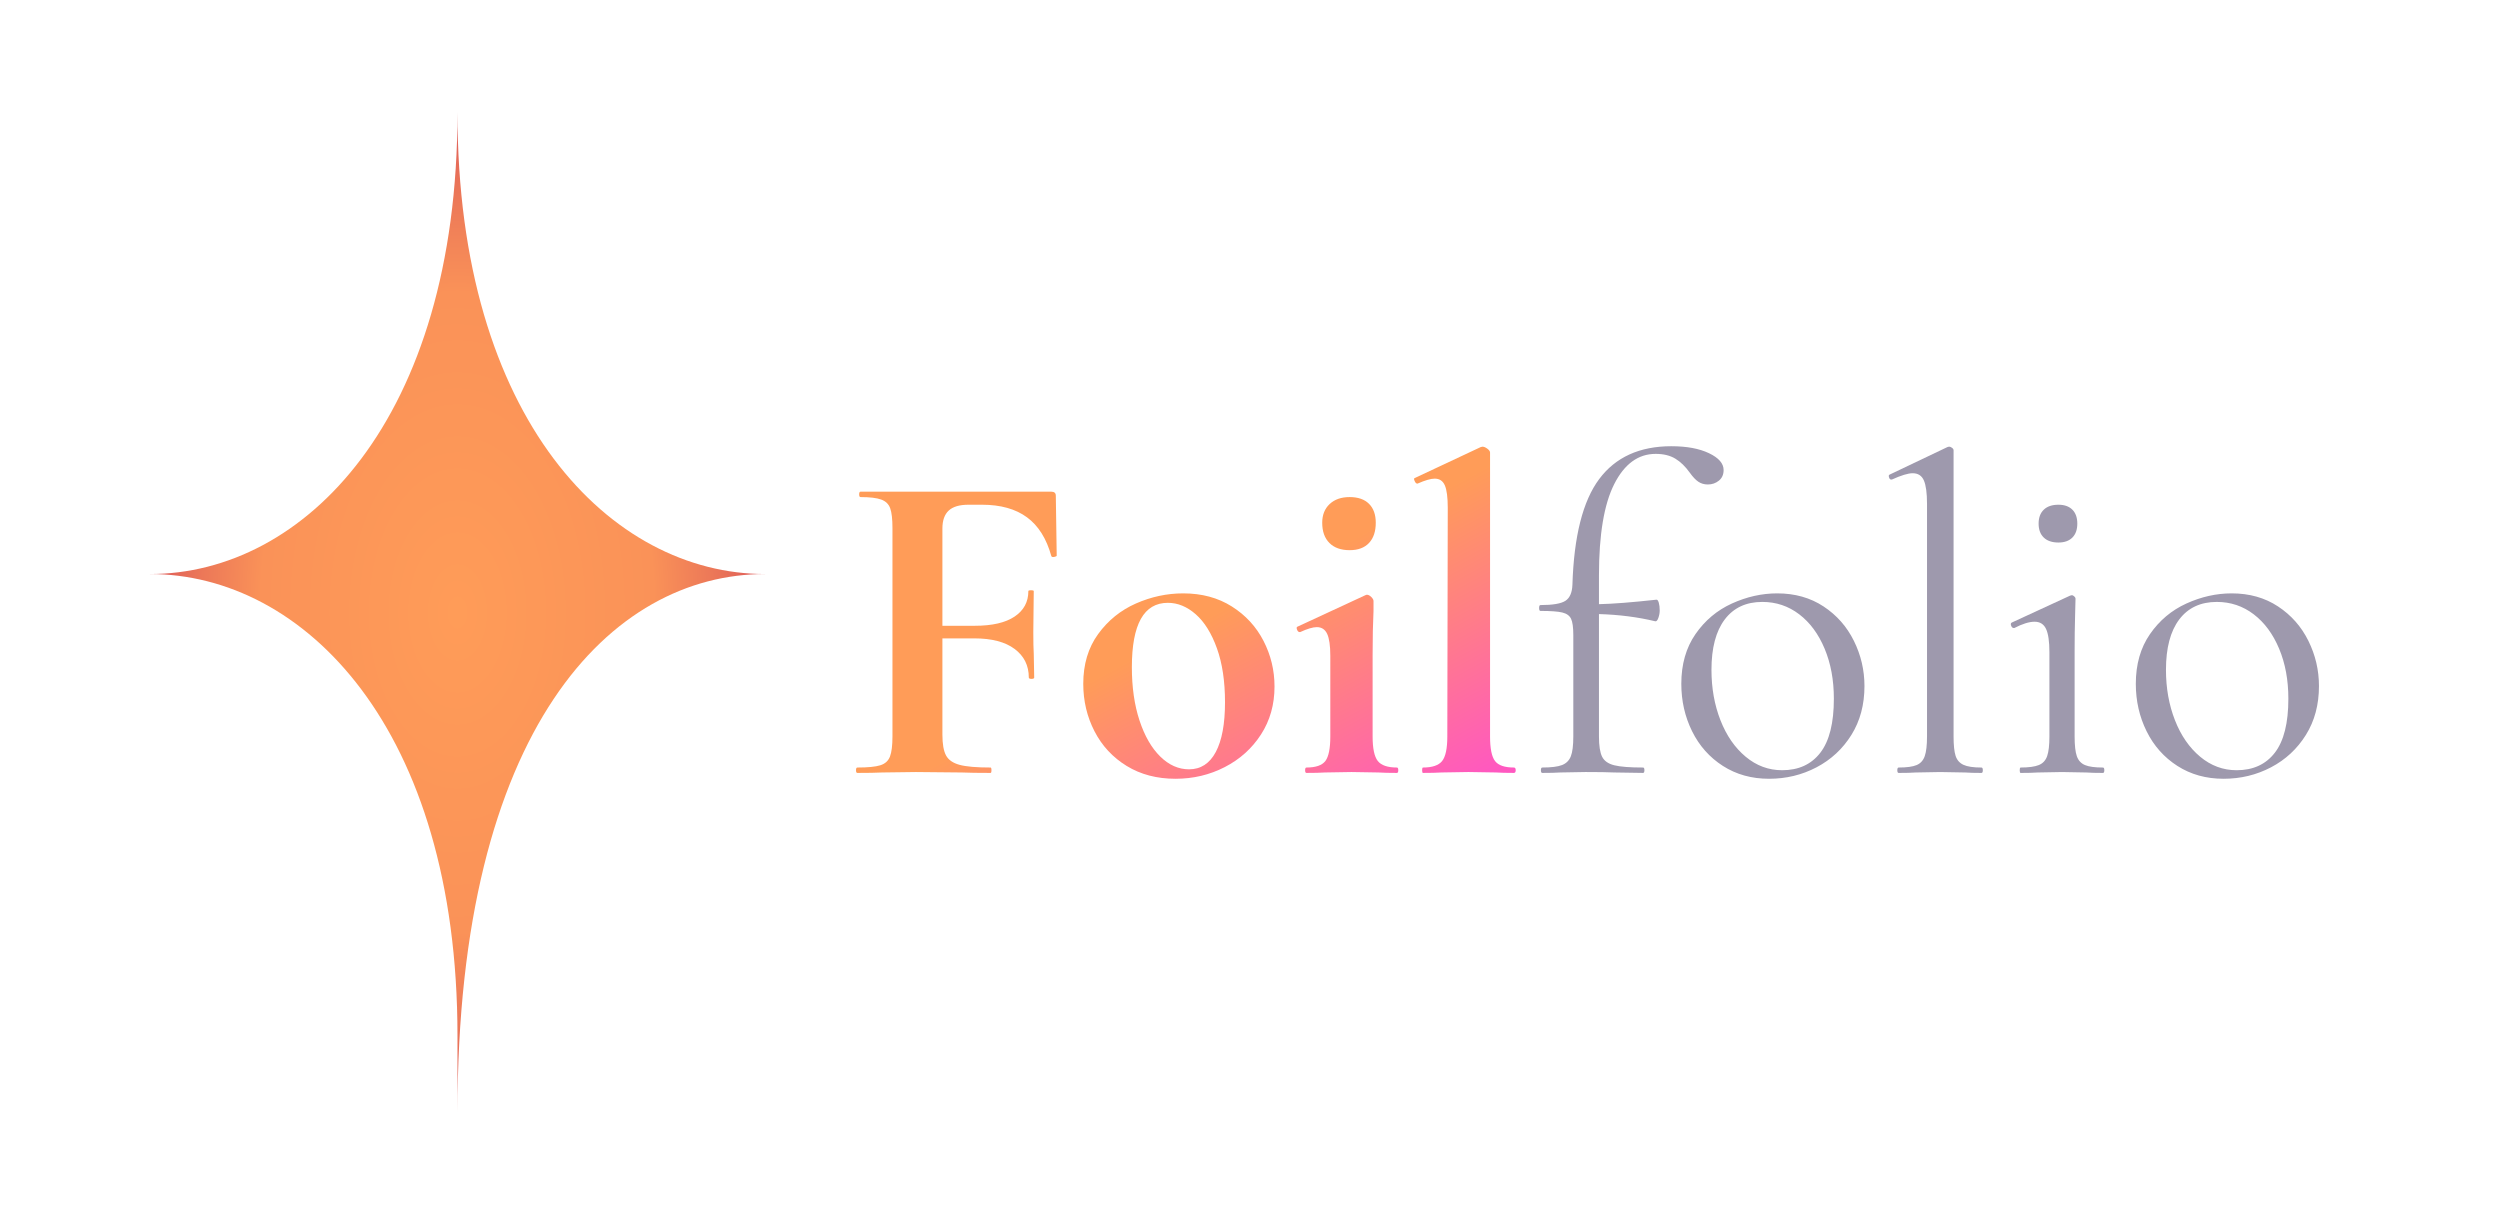 <?xml version="1.0" encoding="UTF-8" standalone="no"?><!DOCTYPE svg PUBLIC "-//W3C//DTD SVG 1.1//EN" "http://www.w3.org/Graphics/SVG/1.1/DTD/svg11.dtd"><svg width="100%" height="100%" viewBox="0 0 400 196" version="1.1" xmlns="http://www.w3.org/2000/svg" xmlns:xlink="http://www.w3.org/1999/xlink" xml:space="preserve" xmlns:serif="http://www.serif.com/" style="fill-rule:evenodd;clip-rule:evenodd;stroke-linejoin:round;stroke-miterlimit:1.414;"><path id="DiamondStar" d="M73.196,165.692c0,-49.23 -24.615,-73.846 -49.23,-73.846c24.615,0 49.23,-24.615 49.23,-73.846c0,49.231 24.616,73.846 49.231,73.846c-24.615,0 -49.231,24.616 -49.231,86.154l0,-12.308Z" style="fill:url(#_Radial1);"/><g><path d="M169.074,88.892c0,0.096 -0.132,0.168 -0.396,0.216c-0.264,0.048 -0.42,0 -0.468,-0.144c-0.768,-2.784 -2.064,-4.848 -3.888,-6.192c-1.824,-1.344 -4.224,-2.016 -7.2,-2.016l-2.16,0c-1.44,0 -2.496,0.312 -3.168,0.936c-0.672,0.624 -1.008,1.584 -1.008,2.88l0,15.552l5.184,0c2.784,0 4.908,-0.492 6.372,-1.476c1.464,-0.984 2.196,-2.34 2.196,-4.068c0,-0.096 0.144,-0.144 0.432,-0.144c0.288,0 0.432,0.048 0.432,0.144l-0.072,6.552c0,1.536 0.024,2.688 0.072,3.456l0.072,3.816c0,0.144 -0.144,0.216 -0.432,0.216c-0.288,0 -0.432,-0.072 -0.432,-0.216c0,-1.92 -0.756,-3.444 -2.268,-4.572c-1.512,-1.128 -3.66,-1.692 -6.444,-1.692l-5.112,0l0,15.408c0,1.488 0.192,2.592 0.576,3.312c0.384,0.72 1.104,1.224 2.16,1.512c1.056,0.288 2.712,0.432 4.968,0.432c0.096,0 0.144,0.144 0.144,0.432c0,0.288 -0.048,0.432 -0.144,0.432c-1.968,0 -3.504,-0.024 -4.608,-0.072l-7.344,-0.072l-5.4,0.072c-0.96,0.048 -2.28,0.072 -3.96,0.072c-0.144,0 -0.216,-0.144 -0.216,-0.432c0,-0.288 0.072,-0.432 0.216,-0.432c1.68,0 2.904,-0.12 3.672,-0.36c0.768,-0.24 1.284,-0.708 1.548,-1.404c0.264,-0.696 0.396,-1.764 0.396,-3.204l0,-33.336c0,-1.44 -0.12,-2.496 -0.36,-3.168c-0.24,-0.672 -0.72,-1.14 -1.44,-1.404c-0.72,-0.264 -1.824,-0.396 -3.312,-0.396c-0.144,0 -0.216,-0.144 -0.216,-0.432c0,-0.288 0.072,-0.432 0.216,-0.432l30.528,0c0.48,0 0.72,0.216 0.72,0.648l0.144,9.576Z" style="fill:url(#_Linear2);fill-rule:nonzero;"/><path d="M188.082,124.604c-2.976,0 -5.58,-0.684 -7.812,-2.052c-2.232,-1.368 -3.948,-3.216 -5.148,-5.544c-1.2,-2.328 -1.8,-4.86 -1.8,-7.596c0,-3.12 0.792,-5.772 2.376,-7.956c1.584,-2.184 3.6,-3.816 6.048,-4.896c2.448,-1.08 4.968,-1.62 7.56,-1.62c2.976,0 5.568,0.696 7.776,2.088c2.208,1.392 3.9,3.228 5.076,5.508c1.176,2.28 1.764,4.716 1.764,7.308c0,2.88 -0.72,5.436 -2.16,7.668c-1.44,2.232 -3.372,3.972 -5.796,5.22c-2.424,1.248 -5.052,1.872 -7.884,1.872Zm2.16,-1.512c1.872,0 3.3,-0.924 4.284,-2.772c0.984,-1.848 1.476,-4.5 1.476,-7.956c0,-3.36 -0.432,-6.24 -1.296,-8.64c-0.864,-2.4 -1.992,-4.212 -3.384,-5.436c-1.392,-1.224 -2.88,-1.836 -4.464,-1.836c-3.84,0 -5.76,3.432 -5.76,10.296c0,3.216 0.408,6.06 1.224,8.532c0.816,2.472 1.92,4.392 3.312,5.76c1.392,1.368 2.928,2.052 4.608,2.052Z" style="fill:url(#_Linear3);fill-rule:nonzero;"/><path d="M215.946,88.028c-1.392,0 -2.472,-0.384 -3.24,-1.152c-0.768,-0.768 -1.152,-1.848 -1.152,-3.24c0,-1.248 0.396,-2.244 1.188,-2.988c0.792,-0.744 1.86,-1.116 3.204,-1.116c1.344,0 2.376,0.36 3.096,1.08c0.72,0.72 1.08,1.728 1.08,3.024c0,1.392 -0.36,2.472 -1.08,3.24c-0.72,0.768 -1.752,1.152 -3.096,1.152Zm-6.912,35.64c-0.144,0 -0.216,-0.144 -0.216,-0.432c0,-0.288 0.072,-0.432 0.216,-0.432c1.488,0 2.496,-0.348 3.024,-1.044c0.528,-0.696 0.792,-2.004 0.792,-3.924l0,-12.888c0,-1.632 -0.168,-2.808 -0.504,-3.528c-0.336,-0.72 -0.888,-1.08 -1.656,-1.08c-0.624,0 -1.512,0.264 -2.664,0.792l-0.072,0c-0.192,0 -0.336,-0.132 -0.432,-0.396c-0.096,-0.264 -0.072,-0.42 0.072,-0.468l10.872,-5.04l0.216,-0.072c0.24,0 0.48,0.12 0.72,0.36c0.24,0.24 0.36,0.456 0.36,0.648l0,1.584c-0.096,1.92 -0.144,4.272 -0.144,7.056l0,13.032c0,1.92 0.276,3.228 0.828,3.924c0.552,0.696 1.572,1.044 3.06,1.044c0.144,0 0.216,0.144 0.216,0.432c0,0.288 -0.072,0.432 -0.216,0.432c-1.248,0 -2.232,-0.024 -2.952,-0.072l-4.32,-0.072l-4.248,0.072c-0.72,0.048 -1.704,0.072 -2.952,0.072Z" style="fill:url(#_Linear4);fill-rule:nonzero;"/><path d="M227.682,123.668c-0.096,0 -0.144,-0.144 -0.144,-0.432c0,-0.288 0.048,-0.432 0.144,-0.432c1.488,0 2.508,-0.348 3.06,-1.044c0.552,-0.696 0.828,-2.004 0.828,-3.924l0.072,-36.576c0,-1.68 -0.156,-2.88 -0.468,-3.6c-0.312,-0.72 -0.852,-1.08 -1.62,-1.08c-0.624,0 -1.536,0.264 -2.736,0.792l-0.072,0c-0.144,0 -0.276,-0.132 -0.396,-0.396c-0.12,-0.264 -0.132,-0.42 -0.036,-0.468l10.584,-4.968l0.288,-0.072c0.24,0 0.504,0.108 0.792,0.324c0.288,0.216 0.432,0.42 0.432,0.612l0,45.432c0,1.92 0.264,3.228 0.792,3.924c0.528,0.696 1.536,1.044 3.024,1.044c0.192,0 0.288,0.144 0.288,0.432c0,0.288 -0.096,0.432 -0.288,0.432c-1.2,0 -2.16,-0.024 -2.88,-0.072l-4.392,-0.072l-4.32,0.072c-0.72,0.048 -1.704,0.072 -2.952,0.072Z" style="fill:url(#_Linear5);fill-rule:nonzero;"/><path d="M267.426,71.396c2.448,0 4.452,0.372 6.012,1.116c1.56,0.744 2.34,1.644 2.34,2.7c0,0.72 -0.252,1.284 -0.756,1.692c-0.504,0.408 -1.092,0.612 -1.764,0.612c-0.576,0 -1.08,-0.144 -1.512,-0.432c-0.432,-0.288 -0.888,-0.768 -1.368,-1.44c-0.72,-1.008 -1.5,-1.764 -2.34,-2.268c-0.84,-0.504 -1.884,-0.756 -3.132,-0.756c-2.784,0 -4.992,1.608 -6.624,4.824c-1.632,3.216 -2.448,8.088 -2.448,14.616l0,4.608c2.208,-0.048 5.28,-0.288 9.216,-0.72c0.144,0 0.264,0.168 0.36,0.504c0.096,0.336 0.144,0.744 0.144,1.224c0,0.384 -0.072,0.78 -0.216,1.188c-0.144,0.408 -0.312,0.588 -0.504,0.54c-2.784,-0.672 -5.784,-1.056 -9,-1.152l0,19.584c0,1.488 0.168,2.568 0.504,3.24c0.336,0.672 0.984,1.128 1.944,1.368c0.96,0.24 2.496,0.36 4.608,0.36c0.144,0 0.216,0.144 0.216,0.432c0,0.288 -0.072,0.432 -0.216,0.432l-4.608,-0.072c-1.008,-0.048 -2.544,-0.072 -4.608,-0.072l-4.032,0.072c-0.672,0.048 -1.632,0.072 -2.88,0.072c-0.144,0 -0.216,-0.144 -0.216,-0.432c0,-0.288 0.072,-0.432 0.216,-0.432c1.44,0 2.496,-0.132 3.168,-0.396c0.672,-0.264 1.14,-0.732 1.404,-1.404c0.264,-0.672 0.396,-1.728 0.396,-3.168l0,-16.2c0,-1.248 -0.12,-2.124 -0.36,-2.628c-0.24,-0.504 -0.708,-0.84 -1.404,-1.008c-0.696,-0.168 -1.86,-0.252 -3.492,-0.252c-0.144,0 -0.216,-0.156 -0.216,-0.468c0,-0.312 0.072,-0.468 0.216,-0.468c1.968,0 3.3,-0.228 3.996,-0.684c0.696,-0.456 1.068,-1.308 1.116,-2.556c0.24,-7.776 1.668,-13.416 4.284,-16.92c2.616,-3.504 6.468,-5.256 11.556,-5.256Z" style="fill:#9e99ad;fill-rule:nonzero;"/><path d="M283.05,124.604c-2.784,0 -5.244,-0.684 -7.38,-2.052c-2.136,-1.368 -3.78,-3.216 -4.932,-5.544c-1.152,-2.328 -1.728,-4.86 -1.728,-7.596c0,-3.12 0.756,-5.772 2.268,-7.956c1.512,-2.184 3.456,-3.816 5.832,-4.896c2.376,-1.08 4.788,-1.62 7.236,-1.62c2.832,0 5.304,0.696 7.416,2.088c2.112,1.392 3.732,3.228 4.86,5.508c1.128,2.28 1.692,4.692 1.692,7.236c0,2.976 -0.696,5.58 -2.088,7.812c-1.392,2.232 -3.252,3.96 -5.58,5.184c-2.328,1.224 -4.86,1.836 -7.596,1.836Zm2.088,-1.368c2.64,0 4.68,-0.936 6.12,-2.808c1.44,-1.872 2.16,-4.752 2.16,-8.64c0,-2.976 -0.492,-5.64 -1.476,-7.992c-0.984,-2.352 -2.34,-4.188 -4.068,-5.508c-1.728,-1.32 -3.696,-1.98 -5.904,-1.98c-2.592,0 -4.596,0.936 -6.012,2.808c-1.416,1.872 -2.124,4.56 -2.124,8.064c0,2.928 0.48,5.616 1.44,8.064c0.96,2.448 2.304,4.392 4.032,5.832c1.728,1.44 3.672,2.16 5.832,2.16Z" style="fill:#9e99ad;fill-rule:nonzero;"/><path d="M303.786,123.668c-0.144,0 -0.216,-0.144 -0.216,-0.432c0,-0.288 0.072,-0.432 0.216,-0.432c1.296,0 2.256,-0.132 2.88,-0.396c0.624,-0.264 1.056,-0.744 1.296,-1.44c0.24,-0.696 0.36,-1.74 0.36,-3.132l0,-37.224c0,-1.728 -0.168,-2.976 -0.504,-3.744c-0.336,-0.768 -0.936,-1.152 -1.8,-1.152c-0.72,0 -1.824,0.336 -3.312,1.008l-0.144,0c-0.144,0 -0.252,-0.12 -0.324,-0.36c-0.072,-0.24 -0.036,-0.384 0.108,-0.432l9.216,-4.392c0.096,-0.048 0.216,-0.072 0.36,-0.072c0.096,0 0.228,0.06 0.396,0.18c0.168,0.12 0.252,0.252 0.252,0.396l0,45.792c0,1.392 0.108,2.424 0.324,3.096c0.216,0.672 0.636,1.152 1.26,1.44c0.624,0.288 1.584,0.432 2.88,0.432c0.144,0 0.216,0.144 0.216,0.432c0,0.288 -0.072,0.432 -0.216,0.432c-1.056,0 -1.92,-0.024 -2.592,-0.072l-4.032,-0.072l-3.888,0.072c-0.672,0.048 -1.584,0.072 -2.736,0.072Z" style="fill:#9e99ad;fill-rule:nonzero;"/><path d="M329.346,86.804c-1.008,0 -1.788,-0.264 -2.34,-0.792c-0.552,-0.528 -0.828,-1.272 -0.828,-2.232c0,-0.96 0.276,-1.704 0.828,-2.232c0.552,-0.528 1.332,-0.792 2.34,-0.792c0.96,0 1.704,0.264 2.232,0.792c0.528,0.528 0.792,1.272 0.792,2.232c0,0.96 -0.264,1.704 -0.792,2.232c-0.528,0.528 -1.272,0.792 -2.232,0.792Zm-6.048,36.864c-0.096,0 -0.144,-0.144 -0.144,-0.432c0,-0.288 0.048,-0.432 0.144,-0.432c1.296,0 2.268,-0.132 2.916,-0.396c0.648,-0.264 1.092,-0.744 1.332,-1.44c0.24,-0.696 0.36,-1.74 0.36,-3.132l0,-13.464c0,-1.728 -0.18,-2.976 -0.54,-3.744c-0.36,-0.768 -0.972,-1.152 -1.836,-1.152c-0.864,0 -1.944,0.336 -3.24,1.008l-0.072,0c-0.192,0 -0.336,-0.12 -0.432,-0.36c-0.096,-0.24 -0.072,-0.408 0.072,-0.504l9.36,-4.32l0.288,-0.072c0.096,0 0.216,0.06 0.36,0.18c0.144,0.12 0.216,0.252 0.216,0.396c0,0.336 -0.024,1.296 -0.072,2.88c-0.048,1.584 -0.072,3.456 -0.072,5.616l0,13.536c0,1.44 0.12,2.496 0.36,3.168c0.24,0.672 0.672,1.14 1.296,1.404c0.624,0.264 1.584,0.396 2.88,0.396c0.144,0 0.216,0.144 0.216,0.432c0,0.288 -0.072,0.432 -0.216,0.432c-1.104,0 -1.992,-0.024 -2.664,-0.072l-3.888,-0.072l-3.888,0.072c-0.672,0.048 -1.584,0.072 -2.736,0.072Z" style="fill:#9e99ad;fill-rule:nonzero;"/><path d="M355.77,124.604c-2.784,0 -5.244,-0.684 -7.38,-2.052c-2.136,-1.368 -3.78,-3.216 -4.932,-5.544c-1.152,-2.328 -1.728,-4.86 -1.728,-7.596c0,-3.12 0.756,-5.772 2.268,-7.956c1.512,-2.184 3.456,-3.816 5.832,-4.896c2.376,-1.08 4.788,-1.62 7.236,-1.62c2.832,0 5.304,0.696 7.416,2.088c2.112,1.392 3.732,3.228 4.86,5.508c1.128,2.28 1.692,4.692 1.692,7.236c0,2.976 -0.696,5.58 -2.088,7.812c-1.392,2.232 -3.252,3.96 -5.58,5.184c-2.328,1.224 -4.86,1.836 -7.596,1.836Zm2.088,-1.368c2.64,0 4.68,-0.936 6.12,-2.808c1.44,-1.872 2.16,-4.752 2.16,-8.64c0,-2.976 -0.492,-5.64 -1.476,-7.992c-0.984,-2.352 -2.34,-4.188 -4.068,-5.508c-1.728,-1.32 -3.696,-1.98 -5.904,-1.98c-2.592,0 -4.596,0.936 -6.012,2.808c-1.416,1.872 -2.124,4.56 -2.124,8.064c0,2.928 0.48,5.616 1.44,8.064c0.96,2.448 2.304,4.392 4.032,5.832c1.728,1.44 3.672,2.16 5.832,2.16Z" style="fill:#9e99ad;fill-rule:nonzero;"/></g><defs><radialGradient id="_Radial1" cx="0" cy="0" r="1" gradientUnits="userSpaceOnUse" gradientTransform="matrix(49.231,0,0,80,73.196,98)"><stop offset="0" style="stop-color:#ff9c58;stop-opacity:1"/><stop offset="0.64" style="stop-color:#fa9258;stop-opacity:1"/><stop offset="0.83" style="stop-color:#ec7858;stop-opacity:1"/><stop offset="1" style="stop-color:#dd5a59;stop-opacity:1"/></radialGradient><linearGradient id="_Linear2" x1="0" y1="0" x2="1" y2="0" gradientUnits="userSpaceOnUse" gradientTransform="matrix(20.728,38.264,-38.264,20.728,189.594,100.736)"><stop offset="0" style="stop-color:#ff9c58;stop-opacity:1"/><stop offset="1" style="stop-color:#ff58c0;stop-opacity:1"/></linearGradient><linearGradient id="_Linear3" x1="0" y1="0" x2="1" y2="0" gradientUnits="userSpaceOnUse" gradientTransform="matrix(20.728,38.264,-38.264,20.728,189.594,100.736)"><stop offset="0" style="stop-color:#ff9c58;stop-opacity:1"/><stop offset="1" style="stop-color:#ff58c0;stop-opacity:1"/></linearGradient><linearGradient id="_Linear4" x1="0" y1="0" x2="1" y2="0" gradientUnits="userSpaceOnUse" gradientTransform="matrix(20.728,38.264,-38.264,20.728,189.594,100.736)"><stop offset="0" style="stop-color:#ff9c58;stop-opacity:1"/><stop offset="1" style="stop-color:#ff58c0;stop-opacity:1"/></linearGradient><linearGradient id="_Linear5" x1="0" y1="0" x2="1" y2="0" gradientUnits="userSpaceOnUse" gradientTransform="matrix(20.728,38.264,-38.264,20.728,189.594,100.736)"><stop offset="0" style="stop-color:#ff9c58;stop-opacity:1"/><stop offset="1" style="stop-color:#ff58c0;stop-opacity:1"/></linearGradient></defs></svg>